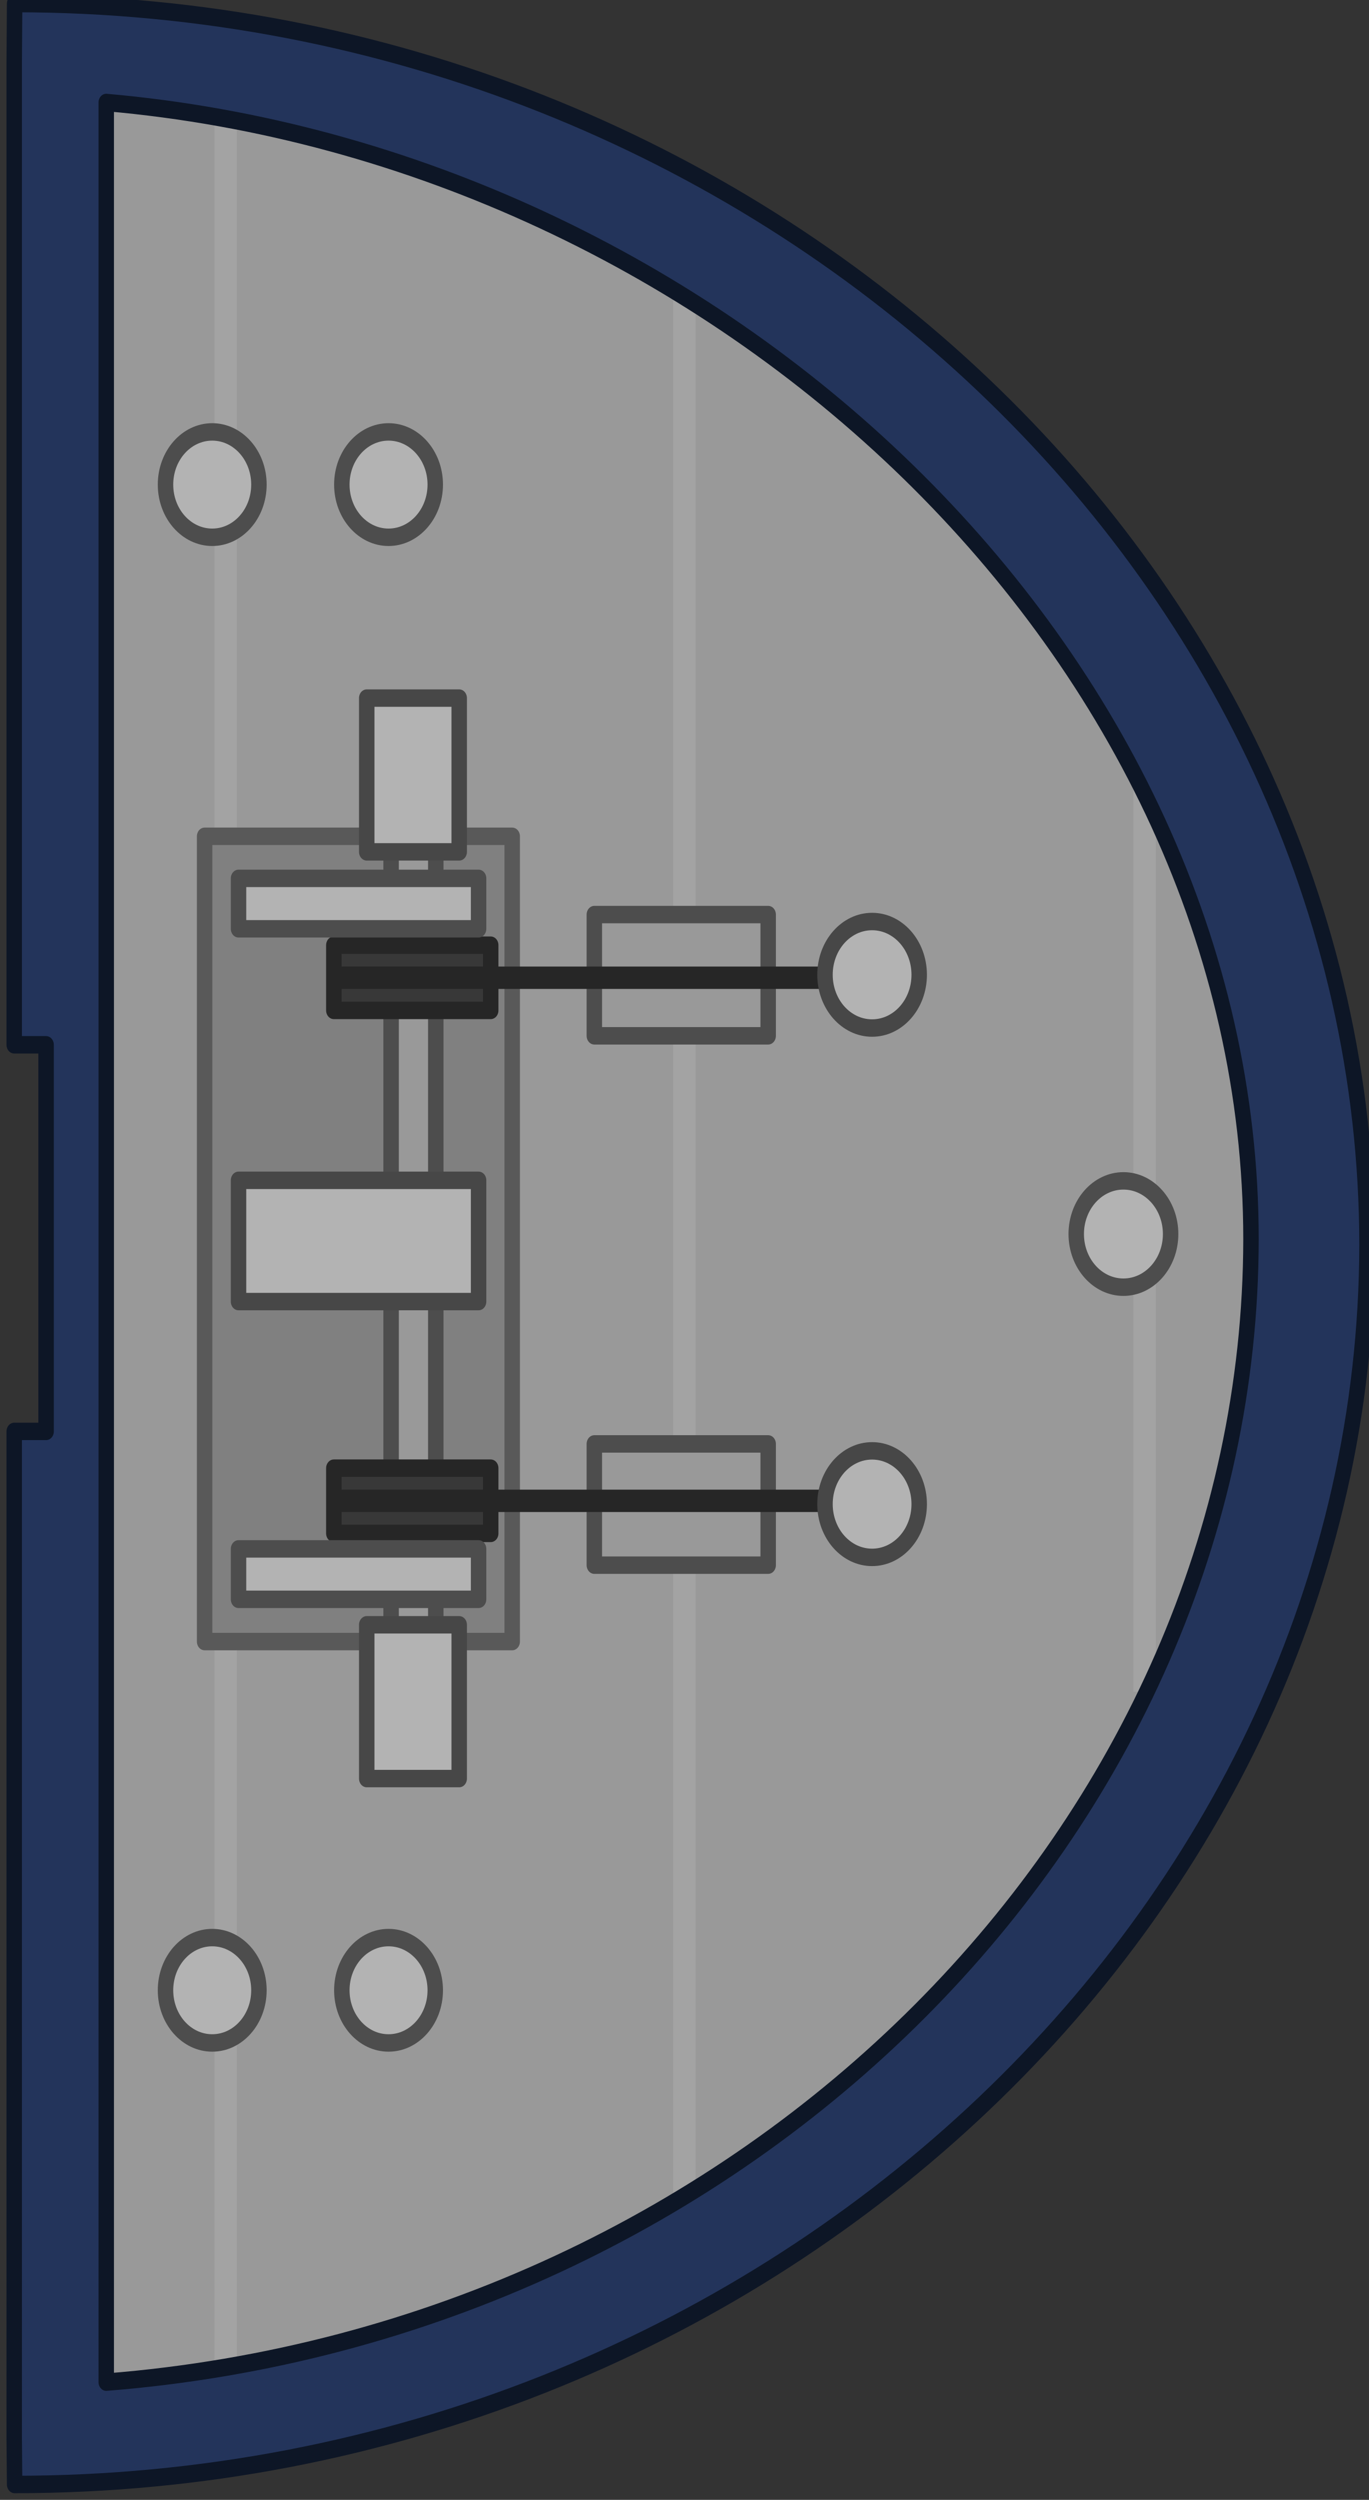 <?xml version="1.0" encoding="UTF-8" standalone="no"?>
<!-- Created with Inkscape (http://www.inkscape.org/) -->

<svg
   width="140.207mm"
   height="255.946mm"
   viewBox="0 0 140.207 255.946"
   version="1.1"
   id="svg1"
   inkscape:version="1.3.2 (091e20e, 2023-11-25, custom)"
   sodipodi:docname="cargo_ship_front_ceiling.svg"
   xmlns:inkscape="http://www.inkscape.org/namespaces/inkscape"
   xmlns:sodipodi="http://sodipodi.sourceforge.net/DTD/sodipodi-0.dtd"
   xmlns="http://www.w3.org/2000/svg"
   xmlns:svg="http://www.w3.org/2000/svg">
  <rect x="0" y="0" width="140.207" height="255.946" fill="#333333" stroke="none"/>
  <sodipodi:namedview
     id="namedview1"
     pagecolor="#ffffff"
     bordercolor="#000000"
     borderopacity="0.25"
     inkscape:showpageshadow="2"
     inkscape:pageopacity="0.0"
     inkscape:pagecheckerboard="0"
     inkscape:deskcolor="#d1d1d1"
     inkscape:document-units="mm"
     inkscape:zoom="0.35856833"
     inkscape:cx="-365.3418"
     inkscape:cy="877.0992"
     inkscape:window-width="1920"
     inkscape:window-height="1001"
     inkscape:window-x="-9"
     inkscape:window-y="-9"
     inkscape:window-maximized="1"
     inkscape:current-layer="layer1" />
  <defs
     id="defs1" />
  <g
     inkscape:label="Στρώση 1"
     inkscape:groupmode="layer"
     id="layer1"
     transform="translate(53.132,236.061)">
    <g
       id="g9603"
       transform="matrix(0.452,0,0,0.51,1139.174,-1131.038)">
      <path
         id="path9553"
         style="fill:#999999;fill-opacity:1;stroke:#09240a;stroke-width:3.239;stroke-linecap:round;stroke-linejoin:round;stroke-dasharray:none;stroke-opacity:1"
         d="m -2624.148,2233.944 c 157.471,0 283.404,-106.343 283.602,-230.296 -0.034,-124.096 -134.952,-230.664 -283.602,-230.664 v 183.684 h 7.224 v 93.592 h -7.224 z"
         sodipodi:nodetypes="cccccccc" />
      <path
         id="path9555"
         style="fill:#ffffff;fill-opacity:0.1;stroke:none;stroke-width:2.611;stroke-linecap:square;stroke-linejoin:miter;stroke-dasharray:none;stroke-opacity:1;paint-order:fill markers stroke;stop-color:#000000"
         d="m -2589.264,1768.478 v 474.738 h 5.086 v -474.738 z m 103.951,41.643 v 399.1 h 5.086 v -399.1 z m 104.288,95.184 v 189.184 h 5.086 v -189.184 z"
         sodipodi:nodetypes="ccccccccccccccc" />
      <ellipse
         style="fill:#b3b3b3;fill-opacity:1;stroke:#4d4d4d;stroke-width:3.5;stroke-linecap:round;stroke-dasharray:none;stroke-opacity:1;stop-color:#000000"
         id="ellipse9557"
         cx="-2589.76"
         cy="2154.413"
         rx="10.584"
         ry="10.577" />
      <ellipse
         style="fill:#b3b3b3;fill-opacity:1;stroke:#4d4d4d;stroke-width:3.5;stroke-linecap:round;stroke-dasharray:none;stroke-opacity:1;stop-color:#000000"
         id="ellipse9559"
         cx="-2549.808"
         cy="1852.142"
         rx="10.584"
         ry="10.577" />
      <ellipse
         style="fill:#b3b3b3;fill-opacity:1;stroke:#4d4d4d;stroke-width:3.5;stroke-linecap:round;stroke-dasharray:none;stroke-opacity:1;stop-color:#000000"
         id="ellipse9561"
         cx="-2549.808"
         cy="2154.413"
         rx="10.584"
         ry="10.577" />
      <ellipse
         style="fill:#b3b3b3;fill-opacity:1;stroke:#4d4d4d;stroke-width:3.5;stroke-linecap:round;stroke-dasharray:none;stroke-opacity:1;stop-color:#000000"
         id="ellipse9563"
         cx="-2383.296"
         cy="2002.595"
         rx="10.693"
         ry="10.673" />
      <g
         id="g9595"
         transform="rotate(-90,-1317.891,1979.945)">
        <rect
           style="fill:#999999;fill-opacity:1;stroke:#4d4d4d;stroke-width:3.5;stroke-linecap:round;stroke-linejoin:round;stroke-dasharray:none;stroke-opacity:1;stop-color:#000000"
           id="rect9565"
           width="24.342"
           height="39.386"
           x="-1407.016"
           y="794.659" />
        <rect
           style="fill:#999999;fill-opacity:1;stroke:#4d4d4d;stroke-width:3.5;stroke-linecap:round;stroke-linejoin:round;stroke-dasharray:none;stroke-opacity:1;stop-color:#000000"
           id="rect9567"
           width="24.342"
           height="39.386"
           x="-1300.75"
           y="794.659" />
        <rect
           style="fill:#808080;fill-opacity:1;stroke:#595959;stroke-width:3.5;stroke-linecap:round;stroke-linejoin:round;stroke-dasharray:none;stroke-opacity:1;stop-color:#000000"
           id="rect9569"
           width="161.665"
           height="69.694"
           x="-1422.358"
           y="706.354" />
        <rect
           style="fill:#999999;fill-opacity:1;stroke:#4d4d4d;stroke-width:3.5;stroke-linecap:round;stroke-linejoin:round;stroke-dasharray:none;stroke-opacity:1;stop-color:#000000"
           id="rect9571"
           width="10.123"
           height="180.6"
           x="748.608"
           y="-1431.95"
           transform="matrix(0,1,1,0,0,0)" />
        <rect
           style="fill:#b3b3b3;fill-opacity:1;stroke:#474747;stroke-width:3.5;stroke-linecap:round;stroke-linejoin:round;stroke-dasharray:none;stroke-opacity:1;stop-color:#000000"
           id="rect9573"
           width="24.342"
           height="54.394"
           x="-1354.1"
           y="714.037" />
        <rect
           style="fill:#b3b3b3;fill-opacity:1;stroke:#474747;stroke-width:3.5;stroke-linecap:round;stroke-linejoin:round;stroke-dasharray:none;stroke-opacity:1;stop-color:#000000"
           id="rect9575"
           width="30.87"
           height="20.954"
           x="-1449.86"
           y="743.085" />
        <rect
           style="fill:#b3b3b3;fill-opacity:1;stroke:#474747;stroke-width:3.5;stroke-linecap:round;stroke-linejoin:round;stroke-dasharray:none;stroke-opacity:1;stop-color:#000000"
           id="rect9577"
           width="30.87"
           height="20.954"
           x="1232.948"
           y="743.085"
           transform="scale(-1,1)" />
        <rect
           style="fill:#383838;fill-opacity:1;stroke:#262626;stroke-width:3.5;stroke-linecap:round;stroke-linejoin:round;stroke-dasharray:none;stroke-opacity:1;stop-color:#000000"
           id="rect9579"
           width="13.096"
           height="35.547"
           x="-1400.639"
           y="735.633" />
        <rect
           style="fill:#262626;fill-opacity:1;stroke:none;stroke-width:3.5;stroke-linecap:round;stroke-linejoin:round;stroke-dasharray:none;stroke-opacity:1;stop-color:#000000"
           id="rect9581"
           width="4.49"
           height="124.975"
           x="-1396.349"
           y="735.932" />
        <rect
           style="fill:#383838;fill-opacity:1;stroke:#262626;stroke-width:3.5;stroke-linecap:round;stroke-linejoin:round;stroke-dasharray:none;stroke-opacity:1;stop-color:#000000"
           id="rect9583"
           width="13.096"
           height="35.547"
           x="1282.553"
           y="735.633"
           transform="scale(-1,1)" />
        <rect
           style="fill:#262626;fill-opacity:1;stroke:none;stroke-width:3.5;stroke-linecap:round;stroke-linejoin:round;stroke-dasharray:none;stroke-opacity:1;stop-color:#000000"
           id="rect9585"
           width="4.49"
           height="124.975"
           x="1286.843"
           y="735.932"
           transform="scale(-1,1)" />
        <rect
           style="fill:#b3b3b3;fill-opacity:1;stroke:#4d4d4d;stroke-width:3.5;stroke-linecap:round;stroke-linejoin:round;stroke-dasharray:none;stroke-opacity:1;stop-color:#000000"
           id="rect9587"
           width="10.123"
           height="54.394"
           x="-1413.875"
           y="714.037" />
        <rect
           style="fill:#b3b3b3;fill-opacity:1;stroke:#4d4d4d;stroke-width:3.5;stroke-linecap:round;stroke-linejoin:round;stroke-dasharray:none;stroke-opacity:1;stop-color:#000000"
           id="rect9589"
           width="10.123"
           height="54.394"
           x="-1279.264"
           y="714.037" />
        <ellipse
           style="fill:#b3b3b3;fill-opacity:1;stroke:#474747;stroke-width:3.5;stroke-linecap:round;stroke-dasharray:none;stroke-opacity:1;stop-color:#000000"
           id="ellipse9591"
           cx="-1394.762"
           cy="857.594"
           rx="10.693"
           ry="10.673" />
        <ellipse
           style="fill:#b3b3b3;fill-opacity:1;stroke:#474747;stroke-width:3.5;stroke-linecap:round;stroke-dasharray:none;stroke-opacity:1;stop-color:#000000"
           id="ellipse9593"
           cx="-1288.495"
           cy="857.594"
           rx="10.693"
           ry="10.673" />
      </g>
      <ellipse
         style="fill:#b3b3b3;fill-opacity:1;stroke:#4d4d4d;stroke-width:3.5;stroke-linecap:round;stroke-dasharray:none;stroke-opacity:1;stop-color:#000000"
         id="ellipse9597"
         cx="-2589.76"
         cy="1852.142"
         rx="10.584"
         ry="10.577" />
      <path
         id="path9599"
         style="fill:#545e3b;fill-opacity:1;stroke:#24271b;stroke-width:3.239;stroke-linecap:round;stroke-linejoin:round;stroke-dasharray:none;stroke-opacity:1"
         d="m -2634.531,1755.569 -0.093,11.68 h -5e-4 v 192.066 h 7.224 v 82.902 h -7.224 v 202.351 c 0.032,0 -0.01,-5e-4 0.024,-5e-4 l 0.07,9.06 c 170.143,0 306.212,-114.901 306.426,-248.83 -0.037,-134.083 -136.833,-249.228 -306.426,-249.228 z m 20.759,19.862 c 138.767,10.758 259.35,110.903 259.382,228.218 -0.188,117.526 -113.417,219.204 -259.382,229.434 z"
         sodipodi:nodetypes="ccccccccccccccccc" />
      <path
         id="path9601"
         style="fill:#23345b;fill-opacity:1;stroke:#0d1626;stroke-width:3.5;stroke-linecap:round;stroke-linejoin:round;stroke-dasharray:none;stroke-opacity:1"
         d="m -2634.531,1755.569 -0.093,11.68 h -5e-4 v 197.358 h 7.224 v 77.611 h -7.224 v 202.351 c 0.032,0 -0.03,-5e-4 5e-4,-5e-4 l 0.093,9.06 c 170.143,0 306.212,-114.901 306.426,-248.83 -0.037,-134.083 -136.833,-249.228 -306.426,-249.228 z m 20.759,19.862 c 138.767,10.758 259.35,110.903 259.382,228.218 -0.188,117.526 -113.417,219.204 -259.382,229.434 z"
         sodipodi:nodetypes="ccccccccccccccccc" />
    </g>
  </g>
</svg>
